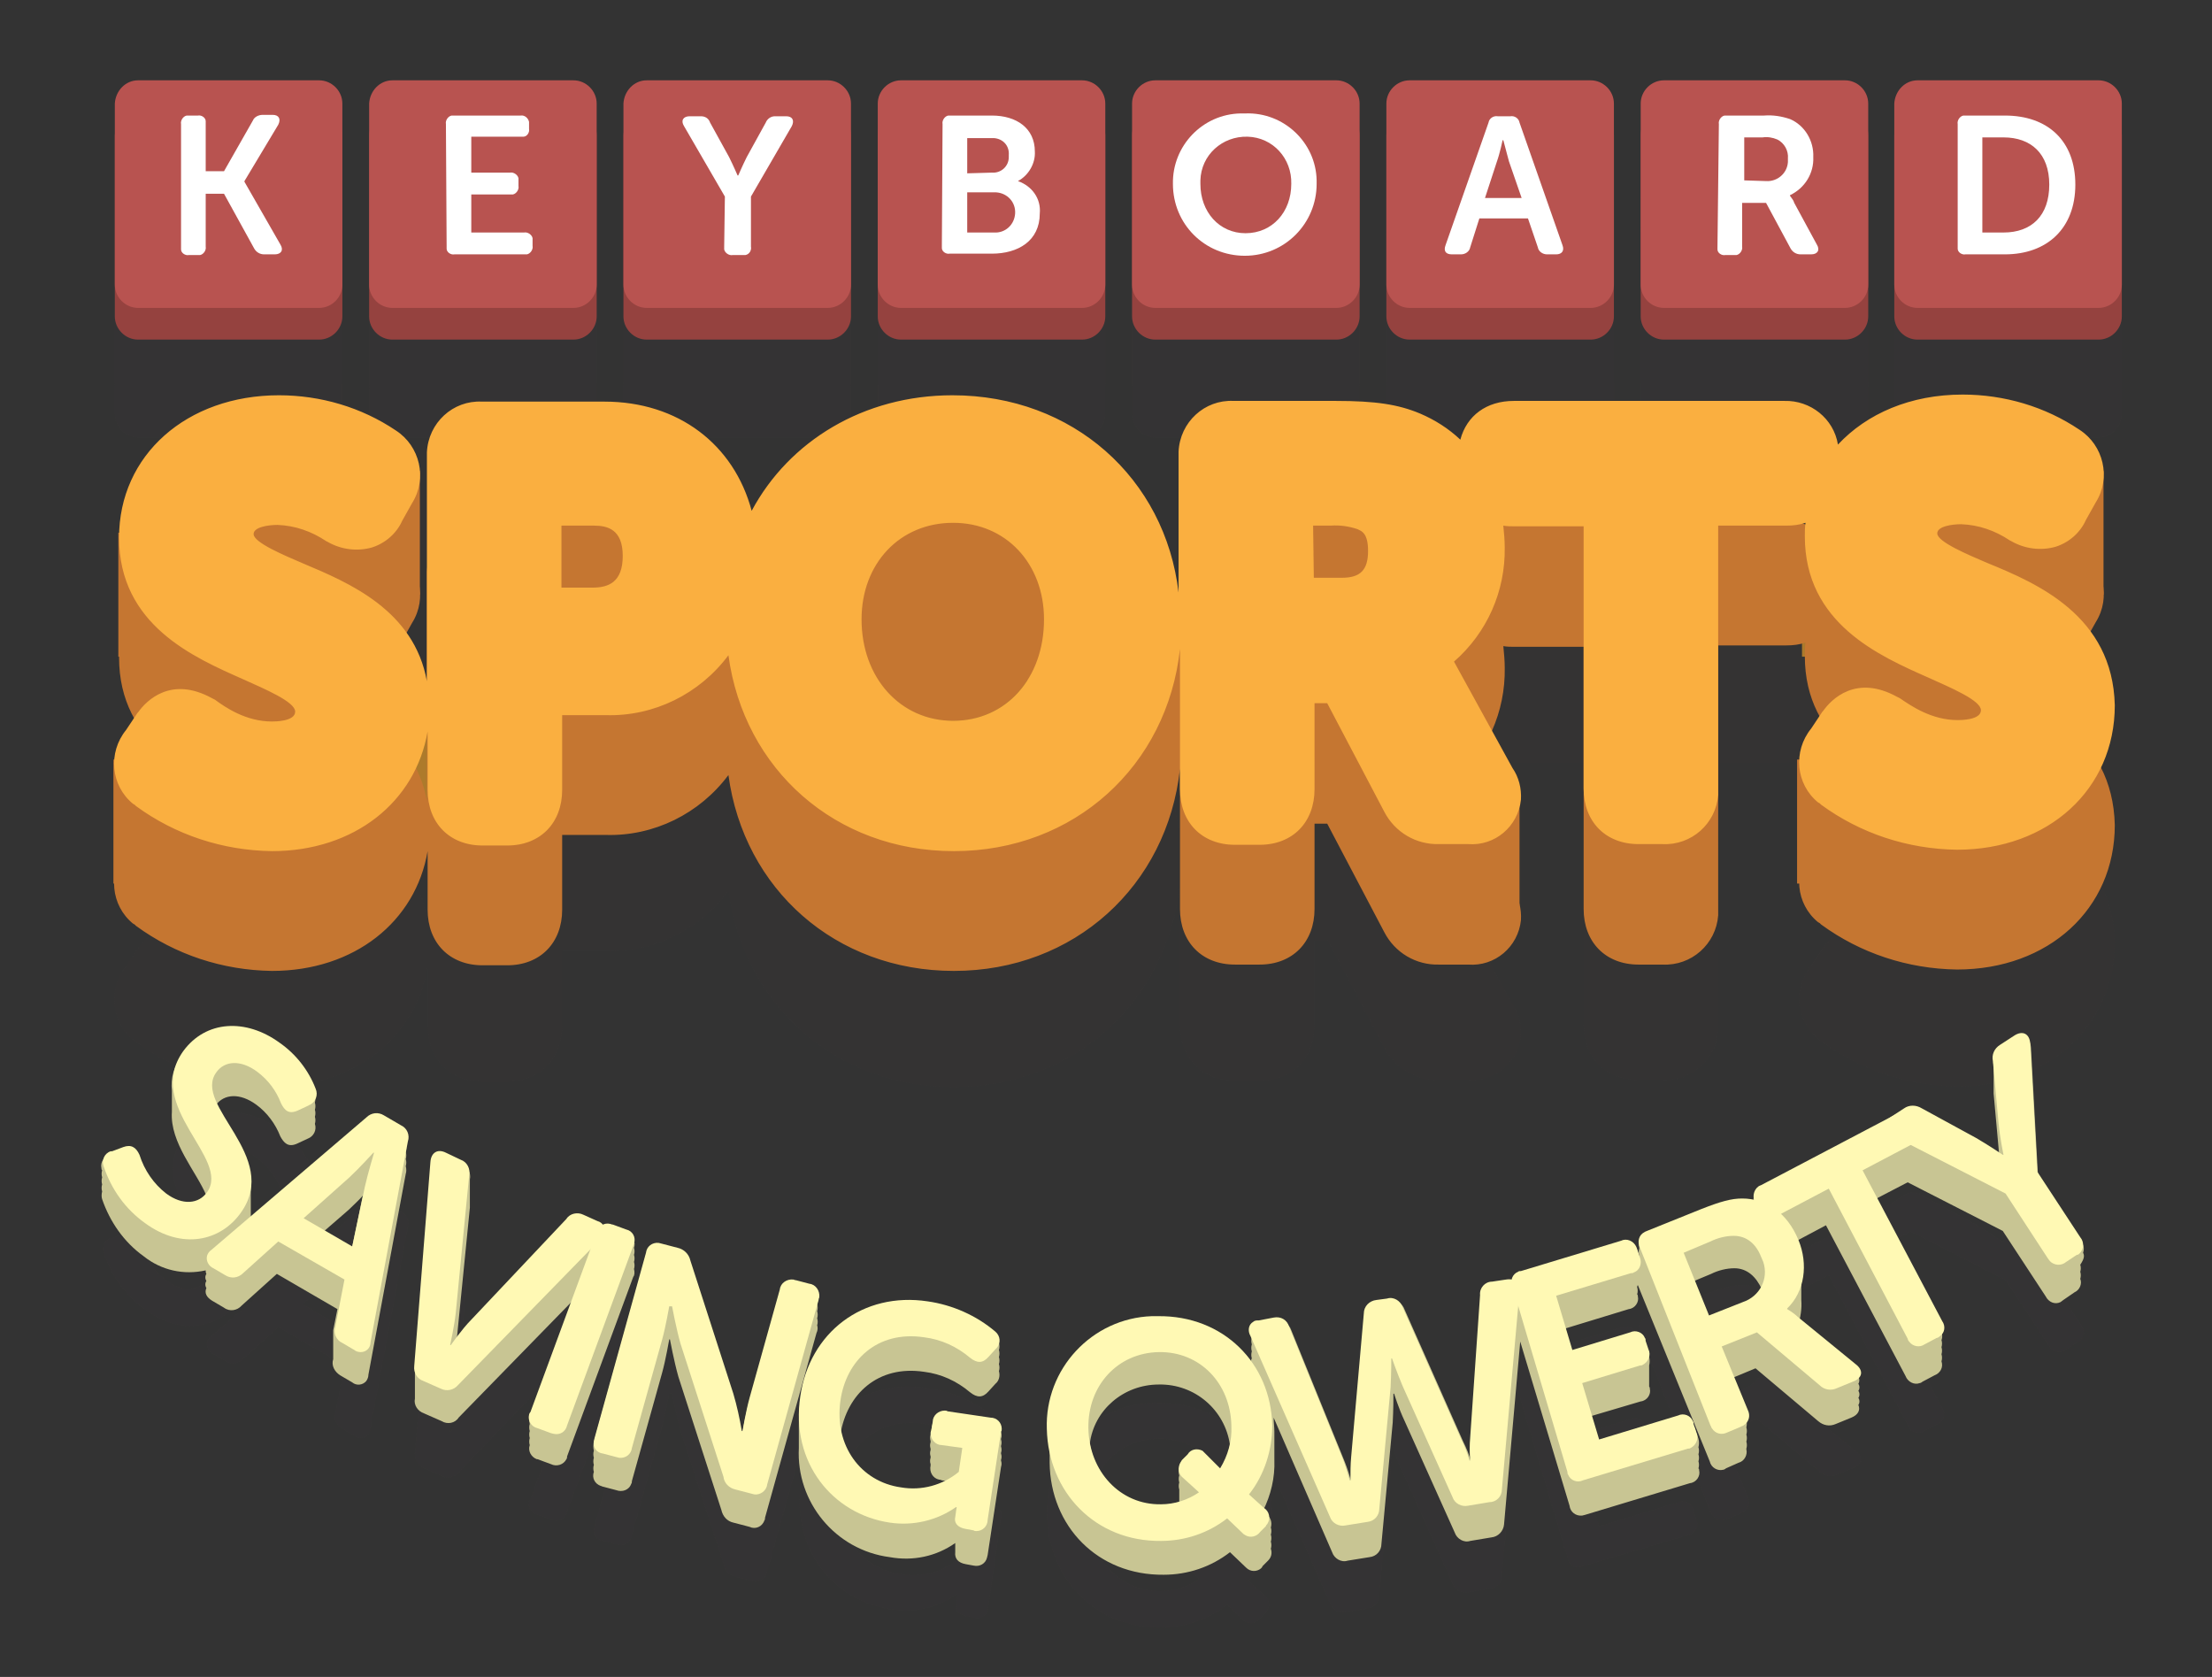 <?xml version="1.0" encoding="utf-8"?>
<!-- Generator: Adobe Illustrator 23.1.0, SVG Export Plug-In . SVG Version: 6.00 Build 0)  -->
<svg version="1.1" id="Layer_1" xmlns="http://www.w3.org/2000/svg" xmlns:xlink="http://www.w3.org/1999/xlink" x="0px" y="0px"
	 viewBox="0 0 314 238" style="enable-background:new 0 0 314 238;" xml:space="preserve">
<rect x="0" y="0" width="314" height="238" fill="#333333" stroke="none"/>
<style type="text/css">
	.st0{opacity:0.21;}
	.st1{fill:#3C3738;}
	.st2{opacity:0.21;fill:#3C3738;enable-background:new    ;}
	.st3{fill:#C57631;}
	.st4{fill:#AD7A2B;}
	.st5{fill:#FAAF40;}
	.st6{fill:#95423F;}
	.st7{fill:#B85350;}
	.st8{fill:#FFFFFF;}
	.st9{fill:none;}
	.st10{fill:#C8C593;}
	.st11{fill:#FFF9B4;}
</style>
<title>keyboard_sports_logo</title>
<g class="st0">
	<path class="st1" d="M19.6,29.8h25.7c1.8,0,3.3,1.5,3.3,3.3v25.7c0,1.8-1.5,3.3-3.3,3.3H19.6c-1.8,0-3.3-1.5-3.3-3.3V33
		C16.4,31.2,17.8,29.8,19.6,29.8z"/>
	<path class="st1" d="M55.7,29.8h25.7c1.8,0,3.3,1.5,3.3,3.3v25.7c0,1.8-1.5,3.3-3.3,3.3H55.7c-1.8,0-3.3-1.5-3.3-3.3V33
		C52.5,31.2,53.9,29.8,55.7,29.8z"/>
	<path class="st1" d="M91.8,29.8h25.7c1.8,0,3.3,1.5,3.3,3.3v25.7c0,1.8-1.5,3.3-3.3,3.3H91.8c-1.8,0-3.3-1.5-3.3-3.3V33
		C88.6,31.2,90,29.8,91.8,29.8z"/>
	<path class="st1" d="M127.9,29.8h25.7c1.8,0,3.3,1.5,3.3,3.3v25.7c0,1.8-1.5,3.3-3.3,3.3h-25.7c-1.8,0-3.3-1.5-3.3-3.3V33
		C124.6,31.2,126.1,29.8,127.9,29.8z"/>
	<path class="st1" d="M164,29.8h25.7c1.8,0,3.3,1.5,3.3,3.3v25.7c0,1.8-1.5,3.3-3.3,3.3H164c-1.8,0-3.3-1.5-3.3-3.3V33
		C160.7,31.2,162.2,29.8,164,29.8z"/>
	<path class="st1" d="M200.1,29.8h25.7c1.8,0,3.3,1.5,3.3,3.3v25.7c0,1.8-1.5,3.3-3.3,3.3h-25.7c-1.8,0-3.3-1.5-3.3-3.3V33
		C196.8,31.2,198.3,29.8,200.1,29.8z"/>
	<path class="st1" d="M236.2,29.8h25.7c1.8,0,3.3,1.5,3.3,3.3v25.7c0,1.8-1.5,3.3-3.3,3.3h-25.7c-1.8,0-3.3-1.5-3.3-3.3V33
		C232.9,31.2,234.4,29.8,236.2,29.8z"/>
	<path class="st1" d="M272.2,29.8h25.7c1.8,0,3.3,1.5,3.3,3.3v25.7c0,1.8-1.5,3.3-3.3,3.3h-25.7c-1.8,0-3.3-1.5-3.3-3.3V33
		C269,31.2,270.4,29.8,272.2,29.8z"/>
	<path class="st1" d="M19.6,25.3h25.7c1.8,0,3.3,1.5,3.3,3.3v25.7c0,1.8-1.5,3.3-3.3,3.3H19.6c-1.8,0-3.3-1.5-3.3-3.3V28.5
		C16.4,26.8,17.8,25.3,19.6,25.3z"/>
	<path class="st1" d="M55.7,25.3h25.7c1.8,0,3.3,1.5,3.3,3.3v25.7c0,1.8-1.5,3.3-3.3,3.3H55.7c-1.8,0-3.3-1.5-3.3-3.3V28.5
		C52.5,26.8,53.9,25.3,55.7,25.3z"/>
	<path class="st1" d="M91.8,25.3h25.7c1.8,0,3.3,1.5,3.3,3.3v25.7c0,1.8-1.5,3.3-3.3,3.3H91.8c-1.8,0-3.3-1.5-3.3-3.3V28.5
		C88.6,26.8,90,25.3,91.8,25.3z"/>
	<path class="st1" d="M127.9,25.3h25.7c1.8,0,3.3,1.5,3.3,3.3v25.7c0,1.8-1.5,3.3-3.3,3.3h-25.7c-1.8,0-3.3-1.5-3.3-3.3V28.5
		C124.6,26.8,126.1,25.3,127.9,25.3z"/>
	<path class="st1" d="M164,25.3h25.7c1.8,0,3.3,1.5,3.3,3.3v25.7c0,1.8-1.5,3.3-3.3,3.3H164c-1.8,0-3.3-1.5-3.3-3.3V28.5
		C160.7,26.8,162.2,25.3,164,25.3z"/>
	<path class="st1" d="M200.1,25.3h25.7c1.8,0,3.3,1.5,3.3,3.3v25.7c0,1.8-1.5,3.3-3.3,3.3h-25.7c-1.8,0-3.3-1.5-3.3-3.3V28.5
		C196.8,26.8,198.3,25.3,200.1,25.3z"/>
	<path class="st1" d="M236.2,25.3h25.7c1.8,0,3.3,1.5,3.3,3.3v25.7c0,1.8-1.5,3.3-3.3,3.3h-25.7c-1.8,0-3.3-1.5-3.3-3.3V28.5
		C232.9,26.8,234.4,25.3,236.2,25.3z"/>
	<path class="st1" d="M272.2,25.3h25.7c1.8,0,3.3,1.5,3.3,3.3v25.7c0,1.8-1.5,3.3-3.3,3.3h-25.7c-1.8,0-3.3-1.5-3.3-3.3V28.5
		C269,26.8,270.4,25.3,272.2,25.3z"/>
	<path class="st1" d="M25.7,31.5c-0.1-0.5,0.3-1.1,0.8-1.2c0.1,0,0.2,0,0.3,0h1.3c0.5-0.1,1.1,0.3,1.1,0.8c0,0.1,0,0.2,0,0.3v6.8
		h2.6l4.2-7.2c0.2-0.5,0.8-0.8,1.4-0.8h1.4c0.9,0,1.2,0.6,0.8,1.4l-4.8,8v0.1l5.1,8.9C40.3,49.4,40,50,39,50h-1.5
		c-0.6,0-1.1-0.3-1.4-0.8l-4.3-7.8h-2.6v7.4c0.1,0.5-0.3,1.1-0.8,1.2c-0.1,0-0.2,0-0.3,0h-1.3c-0.5,0.1-1.1-0.3-1.1-0.8
		c0-0.1,0-0.2,0-0.3L25.7,31.5z"/>
	<path class="st1" d="M63.3,31.5c-0.1-0.5,0.3-1.1,0.8-1.2c0.1,0,0.2,0,0.3,0h9.5c0.6-0.1,1.1,0.4,1.2,0.9c0,0.1,0,0.2,0,0.2v0.8
		c0.1,0.5-0.3,1.1-0.8,1.1c-0.1,0-0.2,0-0.3,0h-7.1v5.1h5.5c0.5-0.1,1.1,0.3,1.2,0.8c0,0.1,0,0.2,0,0.3v0.8c0.1,0.5-0.3,1.1-0.8,1.2
		c-0.1,0-0.2,0-0.4,0h-5.5v5.3h7.5c0.5-0.1,1.1,0.3,1.2,0.8c0,0.1,0,0.2,0,0.3v0.8c0.1,0.5-0.3,1.1-0.8,1.2c-0.1,0-0.2,0-0.4,0h-9.9
		c-0.5,0.1-1.1-0.3-1.1-0.8c0-0.1,0-0.2,0-0.3L63.3,31.5z"/>
	<path class="st1" d="M102.9,41.8l-5.8-10c-0.5-0.8-0.1-1.4,0.8-1.4h1.6c0.6,0,1.1,0.3,1.3,0.9l2.7,4.9c0.6,1.2,1.2,2.6,1.2,2.6h0.1
		c0,0,0.6-1.4,1.2-2.6l2.7-4.9c0.2-0.5,0.7-0.9,1.3-0.9h1.6c0.9,0,1.2,0.6,0.8,1.4l-5.8,10v7.1c0.1,0.5-0.3,1.1-0.8,1.2
		c-0.1,0-0.2,0-0.3,0h-1.2c-0.5,0.1-1.1-0.3-1.2-0.8c0-0.1,0-0.2,0-0.4L102.9,41.8z"/>
	<path class="st1" d="M133.8,31.5c-0.1-0.5,0.3-1.1,0.8-1.2c0.1,0,0.2,0,0.3,0h5.9c3.5,0,6.1,1.8,6.1,5.1c0.1,1.7-0.9,3.4-2.4,4.2v0
		c2,0.7,3.3,2.5,3.1,4.6c0,3.9-3.1,5.7-6.8,5.7h-6c-0.5,0.1-1.1-0.3-1.1-0.8c0-0.1,0-0.2,0-0.3L133.8,31.5z M140.8,38.3
		c1.3,0.1,2.4-0.9,2.4-2.2c0-0.1,0-0.2,0-0.3c0.1-1.3-0.8-2.3-2.1-2.4c-0.1,0-0.3,0-0.4,0h-3.4v5L140.8,38.3z M141.1,46.9
		c1.6,0.1,2.9-1.1,3-2.7c0.1-1.6-1.1-2.9-2.7-3c-0.1,0-0.2,0-0.3,0h-3.8v5.7H141.1z"/>
	<path class="st1" d="M176.8,30c5.4-0.2,10,4.1,10.1,9.5c0,0.2,0,0.3,0,0.5c0,5.6-4.5,10.2-10.2,10.2s-10.2-4.5-10.2-10.2l0,0
		c-0.1-5.4,4.2-9.9,9.6-10C176.5,30,176.7,30,176.8,30z M176.8,47c3.8,0,6.5-3,6.5-7c0.1-3.6-2.6-6.6-6.2-6.7
		c-3.6-0.1-6.6,2.6-6.7,6.2c0,0.2,0,0.3,0,0.5C170.4,44,173.1,47,176.8,47L176.8,47z"/>
	<path class="st1" d="M211.3,31.3c0.1-0.6,0.7-1,1.3-0.9h1.8c0.6-0.1,1.2,0.3,1.3,0.9l6.1,17.4c0.3,0.8-0.1,1.3-0.9,1.3h-1.3
		c-0.6,0.1-1.2-0.3-1.3-0.9l-1.4-4.1H210l-1.4,4.1c-0.1,0.6-0.7,1-1.3,1h-1.3c-0.9,0-1.2-0.5-0.9-1.3L211.3,31.3z M216,42l-1.7-5.3
		c-0.3-1.1-0.8-3-0.8-3h-0.1c0,0-0.4,1.9-0.8,3l-1.8,5.3L216,42z"/>
	<path class="st1" d="M244,31.5c-0.1-0.5,0.3-1.1,0.8-1.2c0.1,0,0.2,0,0.3,0h5.3c1.3-0.1,2.5,0.1,3.7,0.5c2.1,0.9,3.4,3.1,3.3,5.4
		c0.1,2.3-1.2,4.4-3.3,5.4v0.1c0.2,0.3,0.5,0.6,0.6,1l3.2,5.9c0.5,0.8,0.1,1.4-0.8,1.4h-1.5c-0.6,0-1.1-0.3-1.4-0.8l-3.5-6.5h-3.4
		v6.2c0.1,0.5-0.3,1.1-0.8,1.2c-0.1,0-0.2,0-0.3,0h-1.3c-0.5,0.1-1.1-0.3-1.1-0.8c0-0.1,0-0.2,0-0.3L244,31.5z M250.7,39.5
		c1.6,0.1,3-1.1,3.1-2.7c0-0.2,0-0.3,0-0.5c0.1-1.1-0.5-2.2-1.6-2.7c-0.7-0.3-1.4-0.4-2.1-0.3h-2.6v6.1L250.7,39.5z"/>
	<path class="st1" d="M277.9,31.5c-0.1-0.5,0.3-1.1,0.8-1.2c0.1,0,0.2,0,0.3,0h5.6c6.1,0,10,3.6,10,9.8s-4,9.9-10,9.9H279
		c-0.5,0.1-1.1-0.3-1.1-0.8c0-0.1,0-0.2,0-0.3V31.5z M284.4,46.9c4,0,6.5-2.4,6.5-6.8s-2.6-6.7-6.5-6.7h-3v13.5H284.4z"/>
</g>
<path class="st2" d="M282.1,113.4c-2.8-1.2-7.1-3-7.1-4.2c0-1,2.1-1.3,3.4-1.3c2.5,0.1,4.8,0.9,6.8,2.3l0.2,0.1
	c1.9,1.1,4.2,1.4,6.3,0.8c1.9-0.6,3.5-2,4.3-3.8l1.4-2.5c2.2-3.5,1.1-8.1-2.3-10.3c-4.9-3.3-10.7-5-16.6-5c-7.4,0-13.6,2.7-17.7,7.1
	c-0.6-3.7-3.9-6.3-7.6-6.2h-38.4c-3.9,0-6.7,2.1-7.6,5.5c-1.7-1.6-3.6-2.8-5.7-3.7c-3.1-1.3-6.3-1.8-12-1.8h-14.4
	c-4.1-0.2-7.6,3-7.8,7.2c0,0.2,0,0.5,0,0.7v19.3c-1.9-16.2-15-28-32.1-28c-12.6,0-23.2,6.5-28.5,16.4c-2.5-9.4-10.4-15.5-20.9-15.5
	H68.4c-4.1-0.2-7.6,3-7.8,7.2c0,0.2,0,0.5,0,0.7v31.8c-1.8-10.1-11.1-14-17.5-16.7c-2.8-1.2-7.1-3-7.1-4.2c0-1,2.1-1.3,3.4-1.3
	c2.5,0.1,4.8,0.9,6.9,2.3l0.2,0.1c1.9,1.1,4.2,1.4,6.3,0.8c1.9-0.6,3.5-2,4.3-3.8l1.4-2.5c2.2-3.5,1.1-8.1-2.3-10.3
	c-4.9-3.3-10.7-5-16.6-5c-13.1,0-22.7,8.5-22.7,20.2c0,12.4,10.6,17,17.6,20.1c3.1,1.4,7.4,3.2,7.4,4.6s-2.9,1.4-3.3,1.4
	c-3.7,0-6.6-2-8.1-3.1l-0.4-0.2c-5.8-3.2-9.3,0.3-10.5,2l-0.1,0.1l-1.6,2.4c-2.6,3.2-2.2,7.9,1,10.5c0.1,0,0.1,0.1,0.2,0.1l0.2,0.2
	c5.6,4.1,12.3,6.3,19.3,6.4c11.7,0,20.4-7,22.1-17v8.3c0,4.7,3.1,7.9,7.8,7.9h3.5c4.7,0,7.8-3.2,7.8-7.9v-10.6h6.2
	c6.8,0.2,13.3-3,17.4-8.5c2.2,16.2,15.2,27.8,32,27.8c17.1,0,30.3-12.1,32.1-28.7v19.9c0,4.7,3.1,7.9,7.8,7.9h3.5
	c4.7,0,7.8-3.2,7.8-7.9v-12.1h1.8l8.1,15.3c1.5,2.9,4.5,4.7,7.8,4.6h4.1c3.8,0.3,7.1-2.5,7.5-6.3c0.1-1.6-0.3-3.2-1.2-4.5l-8.3-15.1
	c4.7-4.1,7.3-10,7.2-16.2c0-1-0.1-2.1-0.2-3.1c0.5,0.1,1.1,0.1,1.7,0.1h9.7v37.2c0,4.7,3.1,7.9,7.8,7.9h3.4c4.1,0.2,7.6-2.9,7.9-7
	c0-0.3,0-0.6,0-0.9v-37.2h9.7c0.9,0,1.8-0.1,2.7-0.4c-0.1,0.6-0.1,1.3-0.1,1.9c0,12.4,10.6,17,17.6,20.1c3.1,1.4,7.4,3.2,7.4,4.6
	s-2.9,1.4-3.3,1.4c-3.7,0-6.6-2-8.2-3.1l-0.4-0.2c-5.8-3.2-9.3,0.3-10.5,2l-0.1,0.1l-1.6,2.4c-2.6,3.2-2.2,7.9,1,10.5
	c0.1,0,0.1,0.1,0.2,0.1l0.2,0.2c5.6,4.1,12.3,6.3,19.3,6.4c13,0,22.4-8.6,22.4-20.5C299.9,120.8,289.2,116.3,282.1,113.4z"/>
<rect x="16.1" y="107.8" class="st3" width="8.7" height="17.6"/>
<rect x="207" y="113" class="st3" width="8.7" height="17.6"/>
<rect x="16.8" y="75.6" class="st3" width="8.7" height="17.6"/>
<rect x="50.9" y="66.8" class="st3" width="8.7" height="17.6"/>
<rect x="255.1" y="107.8" class="st3" width="8.7" height="17.6"/>
<rect x="255.8" y="75.6" class="st4" width="8.7" height="17.6"/>
<rect x="289.9" y="66.8" class="st3" width="8.7" height="17.6"/>
<rect x="55.2" y="102.3" class="st4" width="8.7" height="17.6"/>
<path class="st4" d="M88.3,95.9c0-3.8-2.2-4.3-4.1-4.3h-4.6v8.8H84C86.1,100.4,88.3,99.9,88.3,95.9z"/>
<path class="st4" d="M135.3,119.3c7.5,0,12.9-6.1,12.9-14.4c0-7.9-5.4-13.7-12.9-13.7c-7.5,0-13,5.8-13,13.7
	C122.3,113.3,127.7,119.3,135.3,119.3z"/>
<path class="st4" d="M194.1,95.1c0-2.4-0.9-2.8-1.3-3l-0.2-0.1c-1.2-0.4-2.5-0.5-3.8-0.5h-2.5v7.3h4C193,98.9,194.1,97.8,194.1,95.1
	z"/>
<path class="st3" d="M282.1,96.9c-2.8-1.2-7.1-3-7.1-4.2c0-1,2.1-1.3,3.4-1.3c2.5,0.1,4.8,0.9,6.9,2.3l0.2,0.1
	c1.9,1.1,4.2,1.4,6.3,0.8c1.9-0.6,3.5-2,4.3-3.8l1.4-2.5c2.2-3.5,1.1-8.1-2.3-10.3c-4.9-3.3-10.7-5-16.6-5c-7.4,0-13.6,2.7-17.7,7.1
	c-0.6-3.7-3.9-6.3-7.6-6.2h-38.4c-3.9,0-6.7,2.1-7.6,5.5c-1.7-1.6-3.6-2.8-5.7-3.7c-3.1-1.3-6.3-1.8-12-1.8h-14.5
	c-4.1-0.2-7.6,3-7.8,7.2c0,0.2,0,0.5,0,0.7v19.3c-1.9-16.2-15-28-32.1-28c-12.6,0-23.2,6.5-28.5,16.4c-2.5-9.4-10.4-15.5-20.9-15.5
	H68.4c-4.1-0.2-7.6,3-7.8,7.2c0,0.2,0,0.5,0,0.7v31.8c-1.8-10.1-11.1-14-17.5-16.7c-2.8-1.2-7.1-3-7.1-4.2c0-1,2.1-1.3,3.4-1.3
	c2.5,0.1,4.8,0.9,6.9,2.3l0.2,0.1c1.9,1.1,4.2,1.4,6.3,0.8c1.9-0.6,3.5-2,4.3-3.8l1.4-2.5c2.2-3.5,1.1-8.1-2.3-10.3
	c-4.9-3.3-10.7-5-16.6-5c-13.1,0-22.7,8.5-22.7,20.2c0,12.4,10.6,17,17.6,20.1c3.1,1.4,7.4,3.2,7.4,4.6s-2.9,1.4-3.3,1.4
	c-3.7,0-6.6-2-8.1-3.1l-0.4-0.2c-5.8-3.2-9.3,0.3-10.5,2l-0.1,0.1l-1.6,2.4c-2.6,3.2-2.2,7.9,1,10.5c0.1,0,0.1,0.1,0.2,0.1l0.2,0.2
	c5.6,4.1,12.3,6.3,19.3,6.4c11.7,0,20.4-7,22.1-17v8.3c0,4.7,3.1,7.9,7.8,7.9h3.5c4.7,0,7.8-3.2,7.8-7.9v-10.6h6.2
	c6.8,0.2,13.3-3,17.4-8.5c2.2,16.2,15.2,27.8,32,27.8c17.1,0,30.3-12.1,32.1-28.7v19.9c0,4.7,3.1,7.9,7.8,7.9h3.5
	c4.7,0,7.8-3.2,7.8-7.9v-12.1h1.8l8.1,15.4c1.5,2.9,4.5,4.7,7.8,4.6h4.1c3.8,0.3,7.1-2.5,7.5-6.3c0.1-1.6-0.3-3.2-1.2-4.5l-8.3-15.1
	c4.7-4.1,7.3-10,7.2-16.2c0-1-0.1-2.1-0.2-3.1c0.5,0.1,1.1,0.1,1.7,0.1h9.7v37.2c0,4.7,3.1,7.9,7.8,7.9h3.4c4.1,0.2,7.6-2.9,7.9-7
	c0-0.3,0-0.6,0-0.9V91.6h9.7c0.9,0,1.8-0.1,2.7-0.4c-0.1,0.6-0.1,1.3-0.1,1.9c0,12.4,10.6,17,17.6,20.1c3.1,1.4,7.4,3.2,7.4,4.6
	s-2.9,1.4-3.3,1.4c-3.7,0-6.6-2-8.2-3.1l-0.4-0.2c-5.8-3.2-9.3,0.3-10.5,2l-0.1,0.1l-1.6,2.4c-2.6,3.2-2.2,7.9,1,10.5
	c0.1,0,0.1,0.1,0.2,0.1l0.2,0.2c5.6,4.1,12.3,6.3,19.3,6.4c13,0,22.4-8.6,22.4-20.5C299.9,104.3,289.2,99.8,282.1,96.9z M135.3,91.2
	c7.5,0,12.9,5.8,12.9,13.7c0,8.4-5.4,14.4-12.9,14.4c-7.5,0-13-6.1-13-14.4C122.3,97,127.7,91.2,135.3,91.2z M79.7,91.6h4.6
	c1.9,0,4.1,0.5,4.1,4.3s-2.1,4.5-4.3,4.5h-4.4V91.6z M186.4,91.6h2.5c1.3-0.1,2.6,0.1,3.8,0.5l0.2,0.1c0.4,0.2,1.3,0.5,1.3,3
	c0,2.7-1.1,3.8-3.7,3.8h-4L186.4,91.6z"/>
<rect x="154.1" y="87" class="st3" width="19.4" height="16.2"/>
<path class="st3" d="M88.3,78.9c0-3.8-2.2-4.3-4.1-4.3h-4.6v8.8H84C86.1,83.4,88.3,82.9,88.3,78.9z"/>
<path class="st3" d="M135.3,102.3c7.5,0,12.9-6.1,12.9-14.4c0-7.9-5.4-13.7-12.9-13.7c-7.5,0-13,5.8-13,13.7
	C122.3,96.3,127.7,102.3,135.3,102.3z"/>
<path class="st3" d="M194.1,78.1c0-2.4-0.9-2.8-1.3-3l-0.2-0.1c-1.2-0.4-2.5-0.5-3.8-0.5h-2.5v7.3h4C193,81.9,194.1,80.8,194.1,78.1
	z"/>
<path class="st5" d="M282.1,79.9c-2.8-1.2-7.1-3-7.1-4.2c0-1,2.1-1.3,3.4-1.3c2.5,0.1,4.8,0.9,6.9,2.3l0.2,0.1
	c1.9,1.1,4.2,1.4,6.3,0.8c1.9-0.6,3.5-2,4.3-3.8l1.4-2.5c2.2-3.5,1.1-8.1-2.3-10.3c-4.9-3.3-10.7-5-16.6-5c-7.4,0-13.6,2.7-17.7,7.1
	c-0.6-3.7-3.9-6.3-7.6-6.2h-38.4c-3.9,0-6.7,2.1-7.6,5.5c-1.7-1.6-3.6-2.8-5.7-3.7c-3.1-1.3-6.3-1.8-12-1.8h-14.5
	c-4.1-0.2-7.6,3-7.8,7.2c0,0.2,0,0.5,0,0.7v19.3c-1.9-16.2-15-28-32.1-28c-12.6,0-23.2,6.5-28.5,16.4c-2.5-9.4-10.4-15.5-20.9-15.5
	H68.4c-4.1-0.2-7.6,3-7.8,7.2c0,0.2,0,0.5,0,0.7v31.8c-1.8-10.1-11.1-14-17.5-16.7c-2.8-1.2-7.1-3-7.1-4.2c0-1,2.1-1.3,3.4-1.3
	c2.5,0.1,4.8,0.9,6.9,2.3l0.2,0.1c1.9,1.1,4.2,1.4,6.3,0.8c1.9-0.6,3.5-2,4.3-3.8l1.4-2.5c2.2-3.5,1.1-8.1-2.3-10.3
	c-4.9-3.3-10.7-5-16.6-5c-13.1,0-22.7,8.5-22.7,20.2c0,12.4,10.6,17,17.6,20.1c3.1,1.4,7.4,3.2,7.4,4.6s-2.9,1.4-3.3,1.4
	c-3.7,0-6.6-2-8.1-3.1l-0.4-0.2c-5.8-3.2-9.3,0.3-10.5,2l-0.1,0.1l-1.6,2.4c-2.6,3.2-2.2,7.9,1,10.5c0.1,0,0.1,0.1,0.2,0.1l0.2,0.2
	c5.6,4.1,12.3,6.3,19.3,6.4c11.7,0,20.4-7,22.1-17v8.3c0,4.7,3.1,7.9,7.8,7.9h3.5c4.7,0,7.8-3.2,7.8-7.9v-10.6h6.2
	c6.8,0.2,13.3-3,17.4-8.5c2.2,16.2,15.2,27.8,32,27.8c17.1,0,30.3-12.1,32.1-28.7v19.9c0,4.7,3.1,7.9,7.8,7.9h3.5
	c4.7,0,7.8-3.2,7.8-7.9V99.8h1.8l8.1,15.4c1.5,2.9,4.5,4.7,7.8,4.6h4.1c3.8,0.3,7.1-2.5,7.5-6.3c0.1-1.6-0.3-3.2-1.2-4.5l-8.3-15.1
	c4.7-4.1,7.3-10,7.2-16.2c0-1-0.1-2.1-0.2-3.1c0.5,0.1,1.1,0.1,1.7,0.1h9.7v37.2c0,4.7,3.1,7.9,7.8,7.9h3.4c4.1,0.2,7.6-2.9,7.9-7
	c0-0.3,0-0.6,0-0.9V74.6h9.7c0.9,0,1.8-0.1,2.7-0.4c-0.1,0.6-0.1,1.3-0.1,1.9c0,12.4,10.6,17,17.6,20.1c3.1,1.4,7.4,3.2,7.4,4.6
	s-2.9,1.4-3.3,1.4c-3.7,0-6.6-2-8.2-3.1l-0.4-0.2c-5.8-3.2-9.3,0.3-10.5,2l-0.1,0.1l-1.6,2.4c-2.6,3.2-2.2,7.9,1,10.5
	c0.1,0,0.1,0.1,0.2,0.1l0.2,0.2c5.6,4.1,12.3,6.3,19.3,6.4c13,0,22.4-8.6,22.4-20.5C299.9,87.4,289.2,82.8,282.1,79.9z M135.3,74.2
	c7.5,0,12.9,5.8,12.9,13.7c0,8.4-5.4,14.4-12.9,14.4c-7.5,0-13-6.1-13-14.4C122.3,80,127.7,74.2,135.3,74.2z M79.7,74.6h4.6
	c1.9,0,4.1,0.5,4.1,4.3s-2.1,4.5-4.3,4.5h-4.4V74.6z M186.4,74.6h2.5c1.3-0.1,2.6,0.1,3.8,0.5l0.2,0.1c0.4,0.2,1.3,0.5,1.3,3
	c0,2.7-1.1,3.8-3.7,3.8h-4L186.4,74.6z"/>
<path class="st6" d="M19.6,15.9h25.7c1.8,0,3.3,1.5,3.3,3.3v25.7c0,1.8-1.5,3.3-3.3,3.3H19.6c-1.8,0-3.3-1.5-3.3-3.3V19.2
	C16.4,17.4,17.8,15.9,19.6,15.9z"/>
<path class="st6" d="M55.7,15.9h25.7c1.8,0,3.3,1.5,3.3,3.3v25.7c0,1.8-1.5,3.3-3.3,3.3H55.7c-1.8,0-3.3-1.5-3.3-3.3V19.2
	C52.5,17.4,53.9,15.9,55.7,15.9z"/>
<path class="st6" d="M91.8,15.9h25.7c1.8,0,3.3,1.5,3.3,3.3v25.7c0,1.8-1.5,3.3-3.3,3.3H91.8c-1.8,0-3.3-1.5-3.3-3.3V19.2
	C88.6,17.4,90,15.9,91.8,15.9z"/>
<path class="st6" d="M127.9,15.9h25.7c1.8,0,3.3,1.5,3.3,3.3v25.7c0,1.8-1.5,3.3-3.3,3.3h-25.7c-1.8,0-3.3-1.5-3.3-3.3V19.2
	C124.6,17.4,126.1,15.9,127.9,15.9z"/>
<path class="st6" d="M164,15.9h25.7c1.8,0,3.3,1.5,3.3,3.3v25.7c0,1.8-1.5,3.3-3.3,3.3H164c-1.8,0-3.3-1.5-3.3-3.3V19.2
	C160.7,17.4,162.2,15.9,164,15.9z"/>
<path class="st6" d="M200.1,15.9h25.7c1.8,0,3.3,1.5,3.3,3.3v25.7c0,1.8-1.5,3.3-3.3,3.3h-25.7c-1.8,0-3.3-1.5-3.3-3.3V19.2
	C196.8,17.4,198.3,15.9,200.1,15.9z"/>
<path class="st6" d="M236.2,15.9h25.7c1.8,0,3.3,1.5,3.3,3.3v25.7c0,1.8-1.5,3.3-3.3,3.3h-25.7c-1.8,0-3.3-1.5-3.3-3.3V19.2
	C232.9,17.4,234.4,15.9,236.2,15.9z"/>
<path class="st6" d="M272.2,15.9h25.7c1.8,0,3.3,1.5,3.3,3.3v25.7c0,1.8-1.5,3.3-3.3,3.3h-25.7c-1.8,0-3.3-1.5-3.3-3.3V19.2
	C269,17.4,270.4,15.9,272.2,15.9z"/>
<path class="st7" d="M19.6,11.4h25.7c1.8,0,3.3,1.5,3.3,3.3v25.7c0,1.8-1.5,3.3-3.3,3.3H19.6c-1.8,0-3.3-1.5-3.3-3.3V14.7
	C16.4,12.9,17.8,11.4,19.6,11.4z"/>
<path class="st7" d="M55.7,11.4h25.7c1.8,0,3.3,1.5,3.3,3.3v25.7c0,1.8-1.5,3.3-3.3,3.3H55.7c-1.8,0-3.3-1.5-3.3-3.3V14.7
	C52.5,12.9,53.9,11.4,55.7,11.4z"/>
<path class="st7" d="M91.8,11.4h25.7c1.8,0,3.3,1.5,3.3,3.3v25.7c0,1.8-1.5,3.3-3.3,3.3H91.8c-1.8,0-3.3-1.5-3.3-3.3V14.7
	C88.6,12.9,90,11.4,91.8,11.4z"/>
<path class="st7" d="M127.9,11.4h25.7c1.8,0,3.3,1.5,3.3,3.3v25.7c0,1.8-1.5,3.3-3.3,3.3h-25.7c-1.8,0-3.3-1.5-3.3-3.3V14.7
	C124.6,12.9,126.1,11.4,127.9,11.4z"/>
<path class="st7" d="M164,11.4h25.7c1.8,0,3.3,1.5,3.3,3.3v25.7c0,1.8-1.5,3.3-3.3,3.3H164c-1.8,0-3.3-1.5-3.3-3.3V14.7
	C160.7,12.9,162.2,11.4,164,11.4z"/>
<path class="st7" d="M200.1,11.4h25.7c1.8,0,3.3,1.5,3.3,3.3v25.7c0,1.8-1.5,3.3-3.3,3.3h-25.7c-1.8,0-3.3-1.5-3.3-3.3V14.7
	C196.8,12.9,198.3,11.4,200.1,11.4z"/>
<path class="st7" d="M236.2,11.4h25.7c1.8,0,3.3,1.5,3.3,3.3v25.7c0,1.8-1.5,3.3-3.3,3.3h-25.7c-1.8,0-3.3-1.5-3.3-3.3V14.7
	C232.9,12.9,234.4,11.4,236.2,11.4z"/>
<path class="st7" d="M272.2,11.4h25.7c1.8,0,3.3,1.5,3.3,3.3v25.7c0,1.8-1.5,3.3-3.3,3.3h-25.7c-1.8,0-3.3-1.5-3.3-3.3V14.7
	C269,12.9,270.4,11.4,272.2,11.4z"/>
<path class="st8" d="M25.7,17.6c-0.1-0.5,0.3-1.1,0.8-1.2c0.1,0,0.2,0,0.3,0h1.3c0.5-0.1,1.1,0.3,1.1,0.8c0,0.1,0,0.2,0,0.3v6.8h2.6
	l4.1-7.2c0.2-0.5,0.8-0.8,1.4-0.8h1.4c0.9,0,1.2,0.6,0.8,1.4l-4.8,8v0.1l5.1,8.9c0.5,0.8,0.1,1.4-0.8,1.4h-1.5
	c-0.6,0-1.1-0.3-1.4-0.8l-4.3-7.8h-2.6V35c0.1,0.5-0.3,1.1-0.8,1.2c-0.1,0-0.2,0-0.3,0h-1.3c-0.5,0.1-1.1-0.3-1.1-0.8
	c0-0.1,0-0.2,0-0.3L25.7,17.6z"/>
<path class="st8" d="M63.3,17.6c-0.1-0.5,0.3-1.1,0.8-1.2c0.1,0,0.2,0,0.3,0h9.5c0.6-0.1,1.1,0.4,1.2,0.9c0,0.1,0,0.2,0,0.2v0.8
	c0.1,0.5-0.3,1.1-0.8,1.1c-0.1,0-0.2,0-0.3,0h-7.1v5.1h5.5c0.5-0.1,1.1,0.3,1.2,0.8c0,0.1,0,0.2,0,0.3v0.8c0.1,0.5-0.3,1.1-0.8,1.2
	c-0.1,0-0.2,0-0.4,0h-5.5V33h7.5c0.5-0.1,1.1,0.3,1.2,0.8c0,0.1,0,0.2,0,0.3v0.8c0.1,0.5-0.3,1.1-0.8,1.2c-0.1,0-0.2,0-0.4,0h-9.9
	c-0.5,0.1-1.1-0.3-1.1-0.8c0-0.1,0-0.2,0-0.3L63.3,17.6z"/>
<path class="st8" d="M102.9,27.9l-5.8-10c-0.5-0.8-0.1-1.4,0.8-1.4h1.6c0.6,0,1.1,0.3,1.3,0.9l2.7,4.9c0.6,1.2,1.2,2.6,1.2,2.6h0.1
	c0,0,0.6-1.4,1.2-2.6l2.7-4.9c0.2-0.5,0.7-0.9,1.3-0.9h1.6c0.9,0,1.2,0.6,0.8,1.4l-5.8,10v7.1c0.1,0.5-0.2,1.1-0.8,1.2
	c-0.1,0-0.3,0-0.4,0H104c-0.5,0.1-1.1-0.3-1.2-0.8c0-0.1,0-0.2,0-0.4L102.9,27.9z"/>
<path class="st8" d="M133.8,17.6c-0.1-0.5,0.3-1.1,0.8-1.2c0.1,0,0.2,0,0.3,0h5.9c3.5,0,6.1,1.8,6.1,5.1c0.1,1.7-0.9,3.4-2.4,4.2v0
	c2,0.7,3.3,2.5,3.1,4.6c0,3.9-3.1,5.7-6.8,5.7h-6c-0.5,0.1-1.1-0.3-1.1-0.8c0-0.1,0-0.2,0-0.3L133.8,17.6z M140.8,24.5
	c1.3,0.1,2.4-0.9,2.4-2.2c0-0.1,0-0.2,0-0.3c0.1-1.3-0.8-2.3-2.1-2.4c-0.1,0-0.3,0-0.4,0h-3.4v5L140.8,24.5z M141.1,33
	c1.6,0.1,2.9-1.1,3-2.7c0.1-1.6-1.1-2.9-2.7-3c-0.1,0-0.2,0-0.3,0h-3.8V33H141.1z"/>
<path class="st8" d="M176.8,16.1c5.4-0.2,10,4.1,10.1,9.5c0,0.2,0,0.3,0,0.5c0,5.6-4.5,10.2-10.2,10.2s-10.2-4.5-10.2-10.2
	c-0.1-5.4,4.2-9.9,9.6-10C176.5,16.1,176.7,16.1,176.8,16.1z M176.8,33.1c3.8,0,6.5-3,6.5-7c0.1-3.6-2.6-6.6-6.2-6.7
	c-3.6-0.1-6.6,2.6-6.7,6.2c0,0.2,0,0.3,0,0.5C170.4,30.1,173.1,33.1,176.8,33.1z"/>
<path class="st8" d="M211.3,17.4c0.1-0.6,0.7-1,1.3-0.9h1.8c0.6-0.1,1.2,0.3,1.3,0.9l6.1,17.4c0.3,0.8-0.1,1.3-0.9,1.3h-1.3
	c-0.6,0-1.2-0.4-1.3-1l-1.4-4.1H210l-1.3,4.1c-0.1,0.6-0.7,1-1.3,1h-1.3c-0.9,0-1.2-0.5-0.9-1.3L211.3,17.4z M216,28.1l-1.8-5.2
	c-0.3-1.1-0.8-3-0.8-3h-0.1c0,0-0.4,1.9-0.8,3l-1.7,5.2H216z"/>
<path class="st8" d="M244,17.6c-0.1-0.5,0.3-1.1,0.8-1.2c0.1,0,0.2,0,0.3,0h5.3c1.3-0.1,2.5,0.1,3.7,0.5c2.1,0.9,3.4,3.1,3.3,5.4
	c0.1,2.3-1.2,4.4-3.3,5.4v0.1c0.2,0.3,0.5,0.6,0.6,1l3.2,5.9c0.5,0.8,0.1,1.4-0.8,1.4h-1.5c-0.6,0-1.1-0.3-1.4-0.8l-3.5-6.5h-3.4
	v6.2c0.1,0.5-0.3,1.1-0.8,1.2c-0.1,0-0.2,0-0.3,0h-1.3c-0.5,0.1-1.1-0.3-1.1-0.8c0-0.1,0-0.2,0-0.3L244,17.6z M250.7,25.7
	c1.6,0.1,3-1.1,3.1-2.7c0-0.2,0-0.3,0-0.5c0.1-1.1-0.5-2.2-1.5-2.7c-0.7-0.3-1.4-0.4-2.1-0.3h-2.6v6.1L250.7,25.7z"/>
<path class="st8" d="M277.9,17.6c-0.1-0.5,0.3-1.1,0.8-1.2c0.1,0,0.2,0,0.3,0h5.6c6.1,0,10,3.6,10,9.8s-4,9.9-10,9.9H279
	c-0.5,0.1-1.1-0.3-1.1-0.8c0-0.1,0-0.2,0-0.3V17.6z M284.4,33c4,0,6.5-2.4,6.5-6.8s-2.6-6.7-6.5-6.7h-3V33H284.4z"/>
<g class="st0">
	<path class="st1" d="M15.9,175.7l1.6-0.6c1.1-0.4,1.8,0,2.3,1.1c0.7,2.2,2,4.1,3.8,5.5c2.3,1.7,4.6,1.5,5.8-0.2
		c3.4-4.8-9-12.1-3.4-20c3.2-4.4,8.9-4.7,13.7-1.2c2.3,1.6,4.1,3.9,5.1,6.5c0.4,0.9,0,1.9-0.8,2.3c0,0-0.1,0-0.2,0.1l-1.5,0.7
		c-1.3,0.6-1.9,0-2.4-1c-0.7-1.8-1.8-3.3-3.4-4.5c-2.3-1.7-4.6-1.6-5.8,0.1c-3.4,4.7,9.2,11.9,3.5,19.9c-2.9,4.1-8.4,5.3-13.6,1.5
		c-2.8-2-4.8-4.8-5.9-8.1c-0.3-0.8,0.1-1.8,1-2.1C15.7,175.7,15.8,175.7,15.9,175.7z"/>
	<path class="st1" d="M52,170.8c0.7-0.7,1.7-0.8,2.5-0.3l2.4,1.4c0.9,0.4,1.3,1.4,1,2.3l-5.3,28.5c0,0.8-0.6,1.4-1.4,1.4
		c-0.3,0-0.7-0.1-0.9-0.3l-1.7-1c-0.9-0.4-1.3-1.4-1-2.3l1.3-6.7l-9.4-5.4l-5,4.5c-0.7,0.7-1.7,0.8-2.5,0.3l-1.7-1
		c-0.7-0.3-1.1-1.1-0.9-1.8c0.1-0.3,0.3-0.6,0.6-0.8L52,170.8z M50,189.2l1.8-8.5c0.4-1.8,1.3-4.8,1.3-4.8H53c0,0-2.1,2.3-3.4,3.5
		l-6.6,5.7L50,189.2z"/>
	<path class="st1" d="M61.1,177.1c0.1-1.3,1-1.9,2.2-1.3l2.1,1c0.9,0.3,1.4,1.3,1.2,2.2l-1.9,19.5c-0.2,1.9-0.8,4.6-0.8,4.6H64
		c0,0,1.6-2.3,2.9-3.6l13.5-14.3c0.5-0.8,1.6-1,2.4-0.6l2,0.9c0.8,0.2,1.2,1,1,1.7c-0.1,0.3-0.3,0.6-0.5,0.8L65.1,209
		c-0.6,0.7-1.6,0.9-2.4,0.5l-2.5-1.1c-0.9-0.3-1.4-1.2-1.3-2.1L61.1,177.1z"/>
	<path class="st1" d="M84.7,187.2c0.2-0.9,1.1-1.4,1.9-1.2c0.1,0,0.2,0.1,0.4,0.1l1.9,0.7c0.9,0.2,1.4,1.1,1.1,2
		c0,0.1-0.1,0.2-0.1,0.3l-9.4,25.5c-0.2,0.9-1,1.4-1.9,1.2c-0.1,0-0.3-0.1-0.4-0.1l-1.9-0.7c-0.9-0.2-1.4-1.1-1.2-1.9
		c0-0.1,0.1-0.3,0.2-0.4L84.7,187.2z"/>
	<path class="st1" d="M91.7,190.1c0.1-0.9,0.9-1.5,1.8-1.4c0.1,0,0.3,0.1,0.4,0.1l2.3,0.6c0.9,0.2,1.6,0.9,1.8,1.8l6.1,18.9
		c0.5,1.7,0.9,3.5,1.2,5.3h0.1c0,0,0.5-2.9,1-4.7l4.3-15.4c0.1-0.9,1-1.5,1.9-1.4c0.1,0,0.2,0.1,0.4,0.1l1.9,0.5
		c0.9,0.1,1.5,1,1.4,1.9c0,0.1-0.1,0.2-0.1,0.4l-7.3,26.3c-0.1,0.9-1,1.5-1.8,1.4c-0.1,0-0.3-0.1-0.4-0.1l-2.3-0.6
		c-0.9-0.2-1.6-0.9-1.7-1.8l-6.1-18.9c-0.6-2.1-1.2-5.3-1.2-5.3H95c0,0-0.5,2.9-1,4.7l-4.3,15.4c-0.1,0.9-0.9,1.5-1.8,1.4
		c-0.1,0-0.3-0.1-0.4-0.1l-1.9-0.5c-0.9-0.1-1.5-0.9-1.3-1.8c0-0.1,0.1-0.3,0.1-0.4L91.7,190.1z"/>
	<path class="st1" d="M131.7,197c3.5,0.5,6.9,1.9,9.6,4.3c0.7,0.6,0.8,1.6,0.2,2.3c-0.1,0.1-0.2,0.2-0.2,0.2l-1,1.1
		c-0.8,0.9-1.6,0.9-2.6,0.1c-1.9-1.6-4.1-2.6-6.5-2.9c-6.7-1-11.1,3.3-11.9,9c-0.9,6.4,2.9,11.5,8.6,12.3c2.9,0.5,5.9-0.3,8.2-2.2
		l0.5-3.4l-2.9-0.4c-0.9,0-1.6-0.8-1.6-1.7c0-0.1,0-0.2,0.1-0.4l0.2-1.2c0-0.9,0.8-1.6,1.7-1.6c0.1,0,0.3,0,0.4,0.1l6.1,0.9
		c0.9,0,1.6,0.7,1.6,1.6c0,0.1,0,0.3-0.1,0.4l-1.8,12.6c0,0.9-0.7,1.6-1.6,1.6c-0.1,0-0.3,0-0.4-0.1l-1.1-0.2
		c-1.2-0.2-1.7-0.9-1.5-1.7l0.1-0.7c0-0.2,0.1-0.5,0.1-0.7h-0.1c-2.7,1.9-6.1,2.7-9.4,2.1c-8.1-1.2-14.1-8.5-12.7-17.9
		C114.9,201.4,122.5,195.6,131.7,197z"/>
	<path class="st1" d="M164.4,199.1c9.3-0.1,16,6.7,16.2,15.5c0,3.5-1.1,7-3.3,9.8l2.1,1.9c0.8,0.5,1,1.5,0.5,2.3
		c-0.1,0.1-0.2,0.2-0.2,0.3l-0.8,0.8c-0.5,0.7-1.4,0.9-2.1,0.5c-0.1-0.1-0.2-0.1-0.3-0.2l-2.3-2.2c-2.7,2.1-6,3.2-9.4,3.2
		c-9.3,0.1-16-6.9-16.2-15.9c-0.3-8.5,6.4-15.7,14.9-16C163.9,199,164.2,199,164.4,199.1z M164.8,225.8c1.9,0,3.8-0.6,5.4-1.7
		l-2.2-2c-0.7-0.5-0.9-1.5-0.4-2.3c0.1-0.1,0.1-0.2,0.2-0.3l0.8-0.8c0.4-0.7,1.3-0.9,2.1-0.5c0.1,0.1,0.2,0.2,0.3,0.3l2.2,2.2
		c1.1-1.8,1.7-3.9,1.6-6c-0.1-6.1-4.5-10.5-10.3-10.5s-10.1,4.7-10,10.8S159,225.9,164.8,225.8z"/>
	<path class="st1" d="M177.5,201.9c-0.4-0.7-0.3-1.6,0.4-2c0.2-0.2,0.5-0.2,0.8-0.2l2.1-0.4c1-0.2,1.9,0.3,2.2,1.3l7.6,18.7
		c0.4,1,0.7,2.1,1,3.1h0.1c0-1.1,0-2.2,0.1-3.3l1.8-20.4c0-1,0.8-1.8,1.8-1.9l1.5-0.2c0.9-0.3,1.9,0.3,2.2,1.2l8.3,18.7
		c0.5,1,0.9,2,1.2,3.1h0.1c-0.1-1.1-0.1-2.2,0-3.3l1.4-20.2c-0.1-1,0.7-1.9,1.7-1.9c0,0,0,0,0,0l2-0.3c1.3-0.2,2,0.5,1.9,1.7
		l-2.5,28.1c0,1-0.8,1.8-1.8,1.8l-3,0.5c-0.9,0.2-1.9-0.3-2.2-1.2l-7.1-15.8c-0.9-1.9-1.5-3.9-1.5-3.9h-0.1c0,0,0,2.1-0.1,4.1
		l-1.6,17.2c0,1-0.7,1.8-1.7,1.9l-3.1,0.5c-0.9,0.2-1.9-0.3-2.2-1.2L177.5,201.9z"/>
	<path class="st1" d="M214.7,194.9c-0.4-0.8,0-1.8,0.8-2.1c0.1-0.1,0.2-0.1,0.4-0.1l14.2-4.3c0.8-0.4,1.8,0,2.2,0.9
		c0,0.1,0.1,0.2,0.1,0.3l0.4,1.2c0.3,0.8,0,1.8-0.9,2.1c-0.1,0.1-0.2,0.1-0.4,0.1l-10.6,3.2l2.3,7.7l8.2-2.5c0.8-0.4,1.8,0,2.1,0.8
		c0.1,0.1,0.1,0.2,0.1,0.4l0.4,1.2c0.4,0.8,0,1.8-0.8,2.2c-0.1,0.1-0.3,0.1-0.4,0.1l-8.2,2.5l2.4,8l11.2-3.4c0.8-0.4,1.8,0,2.1,0.8
		c0.1,0.1,0.1,0.2,0.1,0.4l0.4,1.2c0.4,0.8,0,1.8-0.8,2.2c-0.1,0.1-0.3,0.1-0.4,0.1l-14.9,4.4c-0.8,0.4-1.8,0-2.1-0.8
		c-0.1-0.1-0.1-0.3-0.1-0.4L214.7,194.9z"/>
	<path class="st1" d="M232.8,189.4c-0.4-0.8-0.2-1.8,0.6-2.2c0.1-0.1,0.2-0.1,0.4-0.2l7.7-3.1c2.8-1.1,4.3-1.5,5.8-1.5
		c3.4,0,6.4,2,8,5.9c1.4,3.4,0.9,7.3-1.6,9.7v0.1c0.5,0.3,1.1,0.7,1.5,1.1l8.2,6.7c1.2,0.9,1,2-0.4,2.5l-2.2,0.9
		c-0.8,0.4-1.8,0.3-2.5-0.4l-8.9-7.5l-5,2l3.7,9c0.4,0.8,0.2,1.7-0.6,2.2c-0.1,0.1-0.3,0.1-0.4,0.2l-1.9,0.8
		c-0.8,0.4-1.7,0.2-2.2-0.6c-0.1-0.1-0.1-0.3-0.2-0.4L232.8,189.4z M247.4,197.1c2.4-0.8,3.7-3.3,2.9-5.7c-0.1-0.2-0.2-0.5-0.3-0.7
		c-0.7-1.8-2-3-3.9-3c-1.1,0-2.3,0.3-3.3,0.8l-3.8,1.6l3.6,8.9L247.4,197.1z"/>
	<path class="st1" d="M259.6,181l-7.4,3.9c-0.7,0.5-1.7,0.4-2.2-0.4c-0.1-0.1-0.2-0.2-0.2-0.4l-0.6-1.1c-0.5-0.7-0.3-1.8,0.4-2.3
		c0.1-0.1,0.2-0.1,0.4-0.2l19.6-10.3c0.7-0.5,1.7-0.3,2.2,0.4c0.1,0.1,0.1,0.2,0.2,0.4l0.6,1.1c0.5,0.7,0.3,1.7-0.4,2.2
		c-0.1,0.1-0.2,0.1-0.4,0.2l-7.4,3.9l11.3,21.4c0.5,0.7,0.4,1.7-0.4,2.2c-0.1,0.1-0.3,0.2-0.4,0.2l-1.7,0.9
		c-0.7,0.5-1.7,0.3-2.2-0.4c-0.1-0.1-0.2-0.3-0.2-0.4L259.6,181z"/>
	<path class="st1" d="M284.7,181.7l-16.2-8.3c-1.3-0.6-1.3-1.7-0.2-2.5l2-1.3c0.7-0.5,1.7-0.5,2.5,0l7.7,4.2
		c1.9,1.1,3.8,2.4,3.8,2.4h0.1c0,0-0.5-2.4-0.7-4.5L283,163c-0.2-0.9,0.2-1.8,1-2.3l2-1.3c1.2-0.8,2.2-0.3,2.3,1.1l1,18.2l6.1,9.3
		c0.6,0.7,0.5,1.7-0.1,2.3c-0.1,0.1-0.2,0.2-0.4,0.2l-1.5,1c-0.7,0.6-1.7,0.5-2.3-0.1c-0.1-0.1-0.2-0.3-0.3-0.4L284.7,181.7z"/>
</g>
<path class="st9" d="M250.1,183.1c-0.7-1.8-2-3-3.9-3c-1.1,0-2.3,0.3-3.3,0.8l-2.4,1l2.2,5.5l4.7-1.9
	C248.5,185,249.5,184.2,250.1,183.1L250.1,183.1z"/>
<path class="st9" d="M49.5,171.7l-3.8,3.3l4.2,2.4l1.6-7.7C50.9,170.4,50.1,171.1,49.5,171.7z"/>
<path class="st9" d="M164.8,214c0.9,0,1.8-0.1,2.6-0.4c0-1.4,0-2.8,0-4.1c-0.2-0.6,0-1.3,0.4-1.7l0.8-0.8c0.4-0.7,1.3-0.9,2.1-0.5
	c0.1,0.1,0.2,0.2,0.3,0.3l2.2,2.2c0.7-1.2,1.2-2.5,1.4-3.8c-0.8-5.5-5.9-9.3-11.5-8.5c-4.4,0.6-7.9,4.1-8.5,8.5
	C155.5,210.3,159.6,214.1,164.8,214z"/>
<path class="st10" d="M90,180.1c0.1-0.3,0.1-0.7,0-1c0.1-0.3,0.1-0.7,0-1c0.1-0.3,0.1-0.7,0-1c0.3-0.8-0.2-1.7-1-2c0,0-0.1,0-0.1,0
	l-1.9-0.7c-0.5-0.2-1-0.2-1.4,0c-0.2-0.2-0.4-0.4-0.7-0.5l-2-0.9c-0.8-0.5-1.9-0.2-2.4,0.6l-13.5,14.3c-0.7,0.8-1.6,1.8-2.2,2.6
	l1.9-19.1c0-0.3,0-0.6,0-0.8v-0.2c0-0.3,0-0.6,0-0.8v-0.2c0-0.3,0-0.6,0-0.8v-0.2c0-0.3,0-0.6,0-0.8v-0.2c0.2-0.9-0.3-1.9-1.2-2.2
	l-2.1-1c-1.2-0.6-2.1,0-2.2,1.3l-2.3,29c0,0.2,0,0.5,0,0.7v0.3c0,0.2,0,0.5,0,0.7v0.3c0,0.2,0,0.5,0,0.7v0.3c0,0.2,0,0.5,0,0.7v0.3
	c-0.2,0.9,0.4,1.8,1.3,2.1l2.5,1.1c0.8,0.5,1.9,0.3,2.4-0.5l16.3-16.7l-6.1,16.3c-0.2,0.4-0.2,0.9-0.1,1.3c-0.1,0.3-0.1,0.7,0,1
	c-0.1,0.3-0.1,0.7,0,1c-0.1,0.3-0.1,0.7,0,1c-0.3,0.8,0.2,1.7,1,2c0,0,0.1,0,0.1,0l1.9,0.7c0.8,0.4,1.8,0.1,2.2-0.7
	c0.1-0.1,0.1-0.3,0.1-0.4l9.4-25.5C90.1,181,90.1,180.5,90,180.1z"/>
<path class="st10" d="M116,188.1c0.1-0.3,0.1-0.7,0-1c0.1-0.3,0.1-0.7,0-1c0.1-0.3,0.1-0.7,0-1c0.3-0.9-0.2-1.8-1-2.1
	c-0.1,0-0.2,0-0.3-0.1l-1.9-0.5c-0.8-0.3-1.8,0.1-2.1,0.9c0,0.1-0.1,0.2-0.1,0.4l-4.3,15.4c-0.5,1.8-1,4.7-1,4.7h-0.1
	c-0.3-1.8-0.7-3.6-1.2-5.3l-6.1-18.9c-0.2-0.9-0.9-1.6-1.8-1.8l-2.3-0.6c-0.8-0.3-1.8,0.1-2.1,0.9c0,0.1-0.1,0.3-0.1,0.4l-7.3,26.2
	c-0.1,0.4-0.1,0.8,0,1.2c-0.1,0.3-0.1,0.7,0,1c-0.1,0.3-0.1,0.7,0,1c-0.1,0.3-0.1,0.7,0,1c-0.3,0.8,0.1,1.7,1,2
	c0.1,0,0.2,0.1,0.3,0.1l1.9,0.5c0.8,0.3,1.8,0,2.1-0.9c0.1-0.1,0.1-0.3,0.1-0.4l4.3-15.4c0.5-1.8,1-4.7,1-4.7h0.1
	c0,0,0.6,3.2,1.2,5.3l6.1,18.9c0.2,0.9,0.8,1.6,1.7,1.8l2.3,0.6c0.8,0.4,1.8,0,2.1-0.9c0.1-0.1,0.1-0.3,0.1-0.4l7.3-26.2
	C116.1,188.8,116.1,188.4,116,188.1z"/>
<path class="st10" d="M295.7,177.8c0.2-0.6,0.1-1.2-0.3-1.6l-6.1-9.3l-1-18.2c-0.1-1.4-1-1.9-2.3-1.1l-2,1.3c-0.8,0.5-1.2,1.4-1,2.3
	v0.1c0,0.3,0,0.6,0,0.9v0.1c0,0.3,0,0.6,0,0.9v0.1c0,0.3,0,0.6,0,0.9v0.1c0,0.3,0,0.6,0,0.9l0.8,8.8l0,0c-0.7-0.5-2-1.3-3.2-2
	l-7.7-4.2c-0.7-0.5-1.7-0.5-2.5,0l-1.7,1.1l-18.7,9.8c-0.8,0.3-1.3,1.2-1,2c0,0,0,0,0,0v0.1c-0.6-0.1-1.1-0.2-1.7-0.2
	c-1.4,0-2.9,0.3-5.8,1.5l-7.7,3.1c-0.8,0.2-1.3,1.1-1.1,1.9c0,0,0,0,0,0.1c-0.1,0.3-0.1,0.7,0,1c0,0.1,0,0.1,0,0.2l-0.2-0.7
	c-0.2-0.9-1-1.5-1.9-1.3c-0.1,0-0.2,0.1-0.3,0.1l-14.2,4.3c-0.6,0.1-1.1,0.6-1.3,1.2c-0.3,0-0.6,0-0.8,0l-2,0.3
	c-1,0.1-1.8,0.9-1.7,1.9c0,0,0,0,0,0l-1.4,20.2c0,0.8,0,1.5,0,2c0,0.4,0,0.7,0,1c0,0.1,0,0.2,0,0.3l0,0c-0.3-1.1-0.7-2.1-1.2-3.1
	l-8.3-18.7c-0.3-0.9-1.2-1.5-2.2-1.2l-1.5,0.2c-1,0.1-1.7,0.9-1.8,1.9l-1.8,20.4c-0.1,1-0.1,2.1-0.1,3.1c0,0.1,0,0.2,0,0.3h-0.1
	c-0.3-1.1-0.6-2.1-1-3.1l-7.6-18.7c-0.3-0.9-1.2-1.5-2.2-1.3l-2.1,0.4c-1.2,0.2-1.6,0.9-1.3,1.9c-0.1,0.3-0.1,0.7,0,1
	c-0.1,0.3-0.1,0.7,0,1c-0.1,0.3-0.1,0.7,0,1c-0.1,0.1-0.1,0.3-0.1,0.4c-3.1-4-7.9-6.2-12.9-6c-8.5-0.1-15.6,6.7-15.7,15.2
	c0,0.3,0,0.5,0,0.8c0,0.1,0,0.2,0,0.4s0,0.4,0,0.7s0,0.2,0,0.4s0,0.4,0,0.7s0,0.2,0,0.4s0,0.4,0,0.7s0,0.2,0,0.4s0,0.4,0,0.7
	c0.1,9,6.8,16,16.2,15.9c3.4,0,6.7-1.1,9.4-3.2l2.3,2.2c0.6,0.6,1.5,0.6,2.1,0.1c0.1-0.1,0.2-0.2,0.2-0.3l0.8-0.8
	c0.5-0.5,0.6-1.1,0.4-1.7c0.1-0.3,0.1-0.7,0-1c0.1-0.3,0.1-0.7,0-1c0.1-0.3,0.1-0.7,0-1c0.2-0.7,0-1.4-0.6-1.9l-0.5-0.5
	c1.1-2.2,1.7-4.7,1.6-7.2c0-0.1,0-0.2,0-0.3s0-0.5,0-0.7s0-0.2,0-0.3s0-0.5,0-0.7s0-0.2,0-0.3s0-0.5,0-0.7s0-0.2,0-0.3s0-0.5,0-0.7
	c0-0.7-0.1-1.3-0.1-2l8.3,19.1c0.3,0.9,1.3,1.5,2.2,1.2l3.1-0.5c1-0.1,1.7-0.9,1.7-1.9l1.6-17.2c0.1-1.8,0.1-3.6,0.1-4v-0.1h0.1
	c0,0,0.6,2,1.5,3.9l7.1,15.8c0.3,0.9,1.3,1.5,2.2,1.2l3-0.5c1-0.1,1.7-0.9,1.8-1.8l2.3-26l7,23.3c0.1,0.9,0.9,1.5,1.8,1.4
	c0.1,0,0.3-0.1,0.4-0.1l14.9-4.5c0.9-0.1,1.5-1,1.3-1.8c0-0.1,0-0.2-0.1-0.3c0.1-0.3,0.1-0.7,0-1c0.1-0.3,0.1-0.7,0-1
	c0.1-0.3,0.1-0.7,0-1c0.1-0.4,0.1-0.8,0-1.2l-0.4-1.2c-0.2-0.9-1-1.5-1.9-1.3c-0.1,0-0.3,0.1-0.4,0.1l-11.3,3.4l-1.3-4.2l7.1-2.1
	c0.9-0.1,1.5-1,1.3-1.8c0-0.1,0-0.2-0.1-0.3c0-1,0-2,0-3c0.1-0.4,0.1-0.8,0-1.2l-0.4-1.2c-0.2-0.9-1-1.5-1.9-1.3
	c-0.1,0-0.3,0.1-0.4,0.1l-8.5,2.5l-1.2-4l9.5-2.9c0.9-0.1,1.5-1,1.3-1.8c0-0.1,0-0.2-0.1-0.3c0.1-0.3,0.1-0.7,0-1
	c0-0.1,0-0.2,0.1-0.3l10.2,25c0.2,0.9,1.1,1.4,1.9,1.2c0.1,0,0.3-0.1,0.4-0.2l1.8-0.8c0.8-0.2,1.3-1.1,1.1-1.9c0,0,0-0.1,0-0.1
	c0.1-0.3,0.1-0.7,0-1c0.1-0.3,0.1-0.7,0-1c0.1-0.3,0.1-0.7,0-1c0.1-0.5,0.1-0.9-0.1-1.4l-2.2-5.5l3.6-1.5l8.9,7.5
	c0.7,0.6,1.6,0.8,2.5,0.4l2.2-0.9c1-0.4,1.3-1.1,1-1.8c0.2-0.3,0.2-0.7,0-1c0.2-0.3,0.2-0.7,0-1c0.2-0.3,0.2-0.7,0-1
	c0.3-0.5,0.1-1.2-0.6-1.7l-8-6.5c0.4-1.2,0.6-2.5,0.5-3.7c0-0.3,0-0.7,0-1c0-0.3,0-0.7,0-1c0-0.3,0-0.7,0-1c0.1-1.5-0.2-3-0.8-4.3
	c-0.1-0.3-0.2-0.5-0.4-0.8l4.7-2.5l11.3,21.4c0.3,0.8,1.2,1.3,2,1c0.1,0,0.3-0.1,0.4-0.2l1.7-0.9c0.8-0.3,1.3-1.1,1-2c0,0,0,0,0,0
	c0.1-0.3,0.1-0.7,0-1c0.1-0.3,0.1-0.7,0-1c0.1-0.3,0.1-0.7,0-1c0.2-0.5,0.1-1.1-0.2-1.5l-9.6-18.3l5-2.6l13.5,6.9l6.1,9.3
	c0.4,0.8,1.3,1.2,2.1,0.8c0.1-0.1,0.3-0.2,0.4-0.3l1.6-1.1c0.7-0.3,1.1-1.2,0.8-1.9c0.1-0.3,0.1-0.7,0-1c0.1-0.3,0.1-0.7,0-1
	C295.9,178.6,295.9,178.2,295.7,177.8z M247.4,185.4l-4.7,1.9l-2.2-5.5l2.4-1c1-0.5,2.2-0.8,3.3-0.8c1.8,0,3.1,1.2,3.9,3l0,0
	C249.5,184.1,248.5,184.9,247.4,185.4L247.4,185.4z M164.5,196.5c5.1-0.1,9.4,3.6,10.1,8.6c-0.2,1.3-0.7,2.6-1.4,3.8l-2.2-2.2
	c-0.6-0.6-1.5-0.6-2.1-0.1c-0.1,0.1-0.2,0.2-0.3,0.3l-0.8,0.8c-0.5,0.4-0.6,1.1-0.4,1.7c-0.1,0.3-0.1,0.7,0,1c-0.1,0.3-0.1,0.7,0,1
	c0,0.7,0,1.4,0,2.1c-0.9,0.3-1.8,0.4-2.6,0.4c-5.2,0.1-9.3-3.7-10.1-9C155.3,200.1,159.5,196.5,164.5,196.5L164.5,196.5z"/>
<path class="st10" d="M56.9,160.2l-2.4-1.4c-0.8-0.5-1.8-0.4-2.5,0.3l-16.4,14c0-0.5,0-0.9,0-1.4c0-0.3,0-0.7,0-1c0-0.3,0-0.7,0-1
	c0-0.3,0-0.7,0-1c0.3-4.4-3.5-8.4-5-11.8l0,0c1.2-1.7,3.5-1.8,5.8-0.1c1.5,1.1,2.7,2.7,3.4,4.5c0.5,0.9,1.1,1.6,2.4,1l1.5-0.7
	c0.8-0.3,1.3-1.2,1-2.1c0.1-0.3,0.1-0.7,0-1c0.1-0.3,0.1-0.7,0-1c0.1-0.3,0.1-0.7,0-1c0.1-0.4,0.1-0.9-0.1-1.3
	c-1-2.6-2.8-4.9-5.1-6.5c-4.8-3.4-10.5-3.2-13.7,1.2c-1.1,1.4-1.6,3.1-1.4,4.9c0,0.3,0,0.7,0,1c0,0.3,0,0.7,0,1c0,0.3,0,0.7,0,1
	c-0.3,4.4,3.5,8.5,4.9,11.9l-0.1,0.1c-1.2,1.7-3.5,1.9-5.8,0.2c-1.8-1.4-3.1-3.3-3.8-5.5c-0.5-1.1-1.2-1.5-2.3-1.1l-1.6,0.6
	c-0.9,0.1-1.5,0.9-1.3,1.8c0,0.1,0,0.2,0.1,0.3c-0.1,0.3-0.1,0.7,0,1c-0.1,0.3-0.1,0.7,0,1c-0.1,0.3-0.1,0.7,0,1
	c-0.1,0.4-0.1,0.8,0,1.1c1.1,3.2,3.1,6.1,5.9,8.1c2.5,2,5.7,2.7,8.8,2c0,0.2,0,0.3,0.1,0.5c-0.2,0.3-0.2,0.7,0,1
	c-0.2,0.3-0.2,0.7,0,1c-0.3,0.7,0,1.3,0.8,1.8l1.7,1c0.8,0.6,1.9,0.4,2.5-0.3l5-4.5l8.6,5l-0.6,3c0,1.4,0,2.7,0,4.1
	c-0.3,0.9,0.2,1.8,1,2.3l1.7,1c0.6,0.5,1.5,0.4,2-0.2c0.2-0.3,0.3-0.6,0.3-0.9l5.3-28.5c0.1-0.3,0.1-0.7,0-1.1c0.1-0.3,0.1-0.7,0-1
	c0.1-0.3,0.1-0.7,0-1c0.1-0.3,0.1-0.7,0-1C58,161.7,57.7,160.7,56.9,160.2z M49.9,177.4l-4.2-2.4l3.8-3.3c0.6-0.6,1.4-1.3,2-2
	L49.9,177.4z"/>
<path class="st10" d="M140.5,201.8l-6.1-0.9c-0.9-0.2-1.8,0.3-2,1.1c0,0.1-0.1,0.3-0.1,0.4l-0.2,1.2c-0.1,0.3-0.1,0.6,0,0.9v0.2
	c-0.1,0.3-0.1,0.6,0,0.9v0.2c-0.1,0.3-0.1,0.6,0,0.9v0.2c-0.1,0.3-0.1,0.6,0,0.9v0.2c-0.2,0.9,0.3,1.8,1.2,2c0.1,0,0.2,0,0.4,0.1
	l1.8,0.3c-2.2,1.5-4.9,2.1-7.6,1.7c-4.4-0.6-7.9-4-8.6-8.5c0.9-5.7,5.3-9.9,11.9-8.9c2.4,0.3,4.6,1.3,6.5,2.9c1,0.8,1.8,0.8,2.6-0.1
	l1-1.1c0.5-0.4,0.7-1.1,0.5-1.8c0.1-0.3,0.1-0.7,0-1c0.1-0.3,0.1-0.7,0-1c0.1-0.3,0.1-0.7,0-1c0.2-0.6,0-1.4-0.5-1.8
	c-2.7-2.3-6-3.9-9.6-4.4c-9.1-1.4-16.8,4.5-18.1,13.6c-0.2,1.1-0.2,2.3-0.2,3.5c0,0.3,0,0.7,0,1s0,0.7,0,1s0,0.7,0,1
	c-0.4,7.7,5.2,14.5,12.9,15.5c3.3,0.6,6.6-0.1,9.3-2l0,0l0,0.3c0,0.2,0,0.5,0,0.7l0,0.3c-0.1,0.9,0.4,1.5,1.5,1.7l1.1,0.2
	c0.9,0.2,1.7-0.3,1.9-1.1c0-0.1,0.1-0.3,0.1-0.4l1.9-12.5c0.1-0.3,0.1-0.6,0-0.9v-0.1c0.1-0.3,0.1-0.6,0-0.9v-0.1
	c0.1-0.3,0.1-0.6,0-0.9v-0.1c0.1-0.3,0.1-0.6,0-0.9v-0.1c0.3-0.8-0.2-1.7-1.1-2C140.8,201.8,140.6,201.8,140.5,201.8z"/>
<path class="st11" d="M15.9,163.4l1.6-0.6c1.1-0.4,1.8,0,2.3,1.1c0.7,2.2,2,4.1,3.8,5.5c2.3,1.7,4.6,1.5,5.8-0.2
	c3.4-4.8-9-12.1-3.4-20c3.2-4.4,8.9-4.7,13.7-1.2c2.3,1.6,4.1,3.9,5.1,6.5c0.4,0.9,0,1.9-0.8,2.3c0,0-0.1,0-0.2,0.1l-1.5,0.7
	c-1.3,0.6-1.9,0-2.4-1c-0.7-1.8-1.8-3.3-3.4-4.5c-2.3-1.7-4.6-1.6-5.8,0.1c-3.4,4.7,9.2,11.9,3.5,19.9c-2.9,4.1-8.4,5.3-13.6,1.5
	c-2.8-2-4.8-4.8-5.9-8.1c-0.3-0.8,0.1-1.8,1-2.1C15.7,163.4,15.8,163.4,15.9,163.4z"/>
<path class="st11" d="M52,158.6c0.7-0.7,1.7-0.8,2.5-0.3l2.4,1.4c0.9,0.4,1.3,1.4,1,2.3l-5.3,28.5c0,0.8-0.6,1.4-1.4,1.4
	c-0.3,0-0.7-0.1-0.9-0.3l-1.7-1c-0.9-0.4-1.3-1.4-1-2.3l1.3-6.7l-9.4-5.4l-5,4.5c-0.7,0.7-1.7,0.8-2.5,0.3l-1.7-1
	c-0.7-0.3-1.1-1.1-0.9-1.8c0.1-0.3,0.3-0.6,0.6-0.8L52,158.6z M50,176.9l1.8-8.5c0.4-1.8,1.3-4.8,1.3-4.8H53c0,0-2.1,2.3-3.4,3.5
	l-6.5,5.8L50,176.9z"/>
<path class="st11" d="M61.1,164.9c0.1-1.3,1-1.9,2.2-1.3l2.1,1c0.9,0.3,1.4,1.3,1.2,2.2l-1.9,19.5c-0.2,1.9-0.8,4.6-0.8,4.6H64
	c0,0,1.6-2.3,2.9-3.6L80.4,173c0.5-0.8,1.6-1,2.4-0.6l2,0.9c0.8,0.2,1.2,1,1,1.7c-0.1,0.3-0.3,0.6-0.5,0.8l-20.3,20.8
	c-0.6,0.7-1.6,0.9-2.4,0.5l-2.5-1.1c-0.9-0.3-1.4-1.2-1.3-2.1L61.1,164.9z"/>
<path class="st11" d="M84.7,174.9c0.2-0.9,1.1-1.4,1.9-1.2c0.1,0,0.2,0.1,0.4,0.1l1.9,0.7c0.9,0.2,1.4,1.1,1.1,2
	c0,0.1-0.1,0.2-0.1,0.3l-9.4,25.5c-0.2,0.9-1,1.4-1.9,1.2c-0.1,0-0.3-0.1-0.4-0.1l-1.9-0.7c-0.9-0.2-1.4-1.1-1.2-1.9
	c0-0.1,0.1-0.3,0.2-0.4L84.7,174.9z"/>
<path class="st11" d="M91.7,177.8c0.1-0.9,0.9-1.5,1.8-1.4c0.1,0,0.3,0.1,0.4,0.1l2.3,0.6c0.9,0.2,1.6,0.9,1.8,1.8l6.1,18.9
	c0.5,1.7,0.9,3.5,1.2,5.3h0.1c0,0,0.5-2.9,1-4.7l4.3-15.4c0.1-0.9,1-1.5,1.9-1.4c0.1,0,0.2,0.1,0.4,0.1l1.9,0.5
	c0.9,0.1,1.5,1,1.4,1.9c0,0.1-0.1,0.2-0.1,0.4l-7.3,26.2c-0.1,0.9-1,1.5-1.8,1.4c-0.1,0-0.3-0.1-0.4-0.1l-2.3-0.6
	c-0.9-0.2-1.6-0.9-1.7-1.8l-6.1-18.9c-0.6-2.1-1.2-5.3-1.2-5.3H95c0,0-0.5,2.9-1,4.7l-4.3,15.4c-0.1,0.9-0.9,1.5-1.8,1.4
	c-0.1,0-0.3-0.1-0.4-0.1l-1.9-0.5c-0.9-0.1-1.5-0.9-1.3-1.8c0-0.1,0.1-0.3,0.1-0.4L91.7,177.8z"/>
<path class="st11" d="M131.7,184.7c3.5,0.5,6.9,2,9.6,4.3c0.7,0.6,0.8,1.6,0.2,2.3c-0.1,0.1-0.2,0.2-0.2,0.2l-1,1.1
	c-0.8,0.9-1.6,0.9-2.6,0.1c-1.9-1.6-4.1-2.6-6.5-2.9c-6.7-1-11.1,3.3-11.9,9c-0.9,6.4,2.9,11.5,8.6,12.3c2.9,0.5,5.9-0.3,8.2-2.2
	l0.5-3.4l-2.9-0.4c-0.9,0-1.6-0.8-1.6-1.7c0-0.1,0-0.2,0.1-0.4l0.2-1.2c0-0.9,0.8-1.6,1.7-1.6c0.1,0,0.3,0,0.4,0.1l6.1,0.9
	c0.9,0,1.6,0.7,1.6,1.6c0,0.1,0,0.3-0.1,0.4l-1.9,12.5c0,0.9-0.7,1.6-1.6,1.6c-0.1,0-0.3,0-0.4-0.1l-1.1-0.2
	c-1.2-0.2-1.7-0.9-1.5-1.7l0.1-0.7c0-0.2,0.1-0.5,0.1-0.7h-0.1c-2.7,1.9-6.1,2.7-9.4,2.2c-8.1-1.2-14.1-8.5-12.7-17.9
	C114.9,189.1,122.5,183.3,131.7,184.7z"/>
<path class="st11" d="M164.4,186.8c9.3-0.1,16,6.7,16.2,15.5c0,3.5-1.1,7-3.3,9.8l2.1,1.9c0.8,0.5,1,1.5,0.5,2.3
	c-0.1,0.1-0.2,0.2-0.2,0.3l-0.8,0.8c-0.5,0.7-1.4,0.9-2.1,0.5c-0.1-0.1-0.2-0.1-0.3-0.2l-2.3-2.2c-2.7,2.1-6,3.2-9.4,3.2
	c-9.3,0.1-16-6.9-16.2-15.9c-0.3-8.5,6.4-15.7,14.9-16C163.9,186.8,164.2,186.8,164.4,186.8z M164.8,213.5c1.9,0,3.8-0.6,5.4-1.7
	l-2.2-2c-0.7-0.5-0.9-1.5-0.4-2.3c0.1-0.1,0.1-0.2,0.2-0.3l0.8-0.8c0.4-0.7,1.3-0.9,2.1-0.5c0.1,0.1,0.2,0.2,0.3,0.3l2.2,2.2
	c1.1-1.8,1.7-3.9,1.6-6c-0.1-6.1-4.5-10.6-10.3-10.5s-10.1,4.7-10,10.8S159,213.6,164.8,213.5L164.8,213.5z"/>
<path class="st11" d="M177.5,189.6c-0.4-0.7-0.3-1.6,0.4-2c0.2-0.2,0.5-0.2,0.8-0.2l2.1-0.4c1-0.2,1.9,0.3,2.2,1.3l7.6,18.7
	c0.4,1,0.7,2.1,1,3.1h0.1c0-1.1,0-2.2,0.1-3.3l1.8-20.4c0-1,0.8-1.8,1.8-1.9l1.5-0.2c0.9-0.3,1.9,0.3,2.2,1.2l8.3,18.7
	c0.5,1,0.9,2,1.2,3.1h0.1c-0.1-1.1-0.1-2.2,0-3.3l1.4-20.2c-0.1-1,0.7-1.9,1.7-1.9c0,0,0,0,0,0l2-0.3c1.3-0.2,2,0.5,1.9,1.7
	l-2.5,28.1c0,1-0.8,1.8-1.8,1.8l-3,0.5c-0.9,0.2-1.9-0.3-2.2-1.2l-7.1-15.8c-0.8-1.9-1.5-3.9-1.5-3.9h-0.1c0,0,0,2.1-0.1,4.1
	l-1.6,17.2c0,1-0.7,1.8-1.7,1.9l-3.1,0.5c-0.9,0.2-1.9-0.3-2.2-1.2L177.5,189.6z"/>
<path class="st11" d="M214.7,182.6c-0.4-0.8,0-1.8,0.8-2.1c0.1-0.1,0.2-0.1,0.4-0.1l14.2-4.3c0.8-0.4,1.8,0,2.2,0.9
	c0,0.1,0.1,0.2,0.1,0.3l0.4,1.2c0.3,0.8,0,1.8-0.9,2.1c-0.1,0.1-0.2,0.1-0.4,0.1l-10.6,3.2l2.3,7.7l8.2-2.5c0.8-0.4,1.8,0,2.1,0.8
	c0.1,0.1,0.1,0.2,0.1,0.4l0.4,1.2c0.4,0.8,0,1.8-0.8,2.2c-0.1,0.1-0.3,0.1-0.4,0.1l-8.2,2.5l2.4,8l11.2-3.4c0.8-0.4,1.8,0,2.1,0.8
	c0.1,0.1,0.1,0.2,0.1,0.4l0.4,1.2c0.4,0.8,0,1.8-0.8,2.2c-0.1,0.1-0.3,0.1-0.4,0.1l-14.9,4.5c-0.8,0.4-1.8,0-2.1-0.8
	c-0.1-0.1-0.1-0.3-0.1-0.4L214.7,182.6z"/>
<path class="st11" d="M232.8,177.1c-0.4-0.8-0.2-1.8,0.6-2.2c0.1-0.1,0.2-0.1,0.4-0.2l7.7-3.1c2.8-1.1,4.3-1.5,5.8-1.5
	c3.4,0,6.4,2,8,5.9c1.4,3.4,0.9,7.3-1.6,9.7v0.1c0.5,0.3,1.1,0.7,1.5,1.1l8.2,6.7c1.2,0.9,1,2-0.4,2.5l-2.2,0.9
	c-0.8,0.4-1.8,0.3-2.5-0.4l-8.9-7.5l-5,2l3.7,9c0.4,0.8,0.2,1.7-0.6,2.2c-0.1,0.1-0.3,0.1-0.4,0.2l-1.9,0.8
	c-0.8,0.4-1.7,0.2-2.2-0.6c-0.1-0.1-0.1-0.3-0.2-0.4L232.8,177.1z M247.4,184.8c2.4-0.8,3.7-3.3,2.9-5.7c-0.1-0.2-0.2-0.5-0.3-0.7
	c-0.7-1.8-2-3-3.9-3c-1.1,0-2.3,0.3-3.3,0.8l-3.8,1.6l3.6,8.9L247.4,184.8z"/>
<path class="st11" d="M259.6,168.7l-7.4,3.9c-0.7,0.5-1.7,0.4-2.2-0.4c-0.1-0.1-0.2-0.2-0.2-0.4l-0.6-1.1c-0.5-0.7-0.3-1.8,0.4-2.3
	c0.1-0.1,0.2-0.1,0.4-0.2l19.6-10.3c0.7-0.5,1.7-0.3,2.2,0.4c0.1,0.1,0.1,0.2,0.2,0.4l0.6,1.1c0.5,0.7,0.3,1.7-0.4,2.2
	c-0.1,0.1-0.2,0.1-0.4,0.2l-7.4,3.9l11.3,21.4c0.5,0.7,0.4,1.7-0.4,2.2c-0.1,0.1-0.3,0.2-0.4,0.2l-1.7,0.9c-0.7,0.5-1.7,0.3-2.2-0.4
	c-0.1-0.1-0.2-0.3-0.2-0.4L259.6,168.7z"/>
<path class="st11" d="M284.7,169.4l-16.2-8.3c-1.3-0.6-1.3-1.7-0.2-2.5l2-1.3c0.7-0.5,1.7-0.5,2.5,0l7.7,4.2
	c1.9,1.1,3.8,2.4,3.8,2.4h0.1c0,0-0.5-2.4-0.7-4.5l-0.8-8.8c-0.2-0.9,0.2-1.8,1-2.3l2-1.3c1.2-0.8,2.2-0.3,2.3,1.1l1,18.2l6.1,9.3
	c0.6,0.7,0.5,1.7-0.1,2.3c-0.1,0.1-0.2,0.2-0.4,0.2l-1.5,1c-0.7,0.6-1.7,0.5-2.3-0.1c-0.1-0.1-0.2-0.3-0.3-0.4L284.7,169.4z"/>
</svg>
